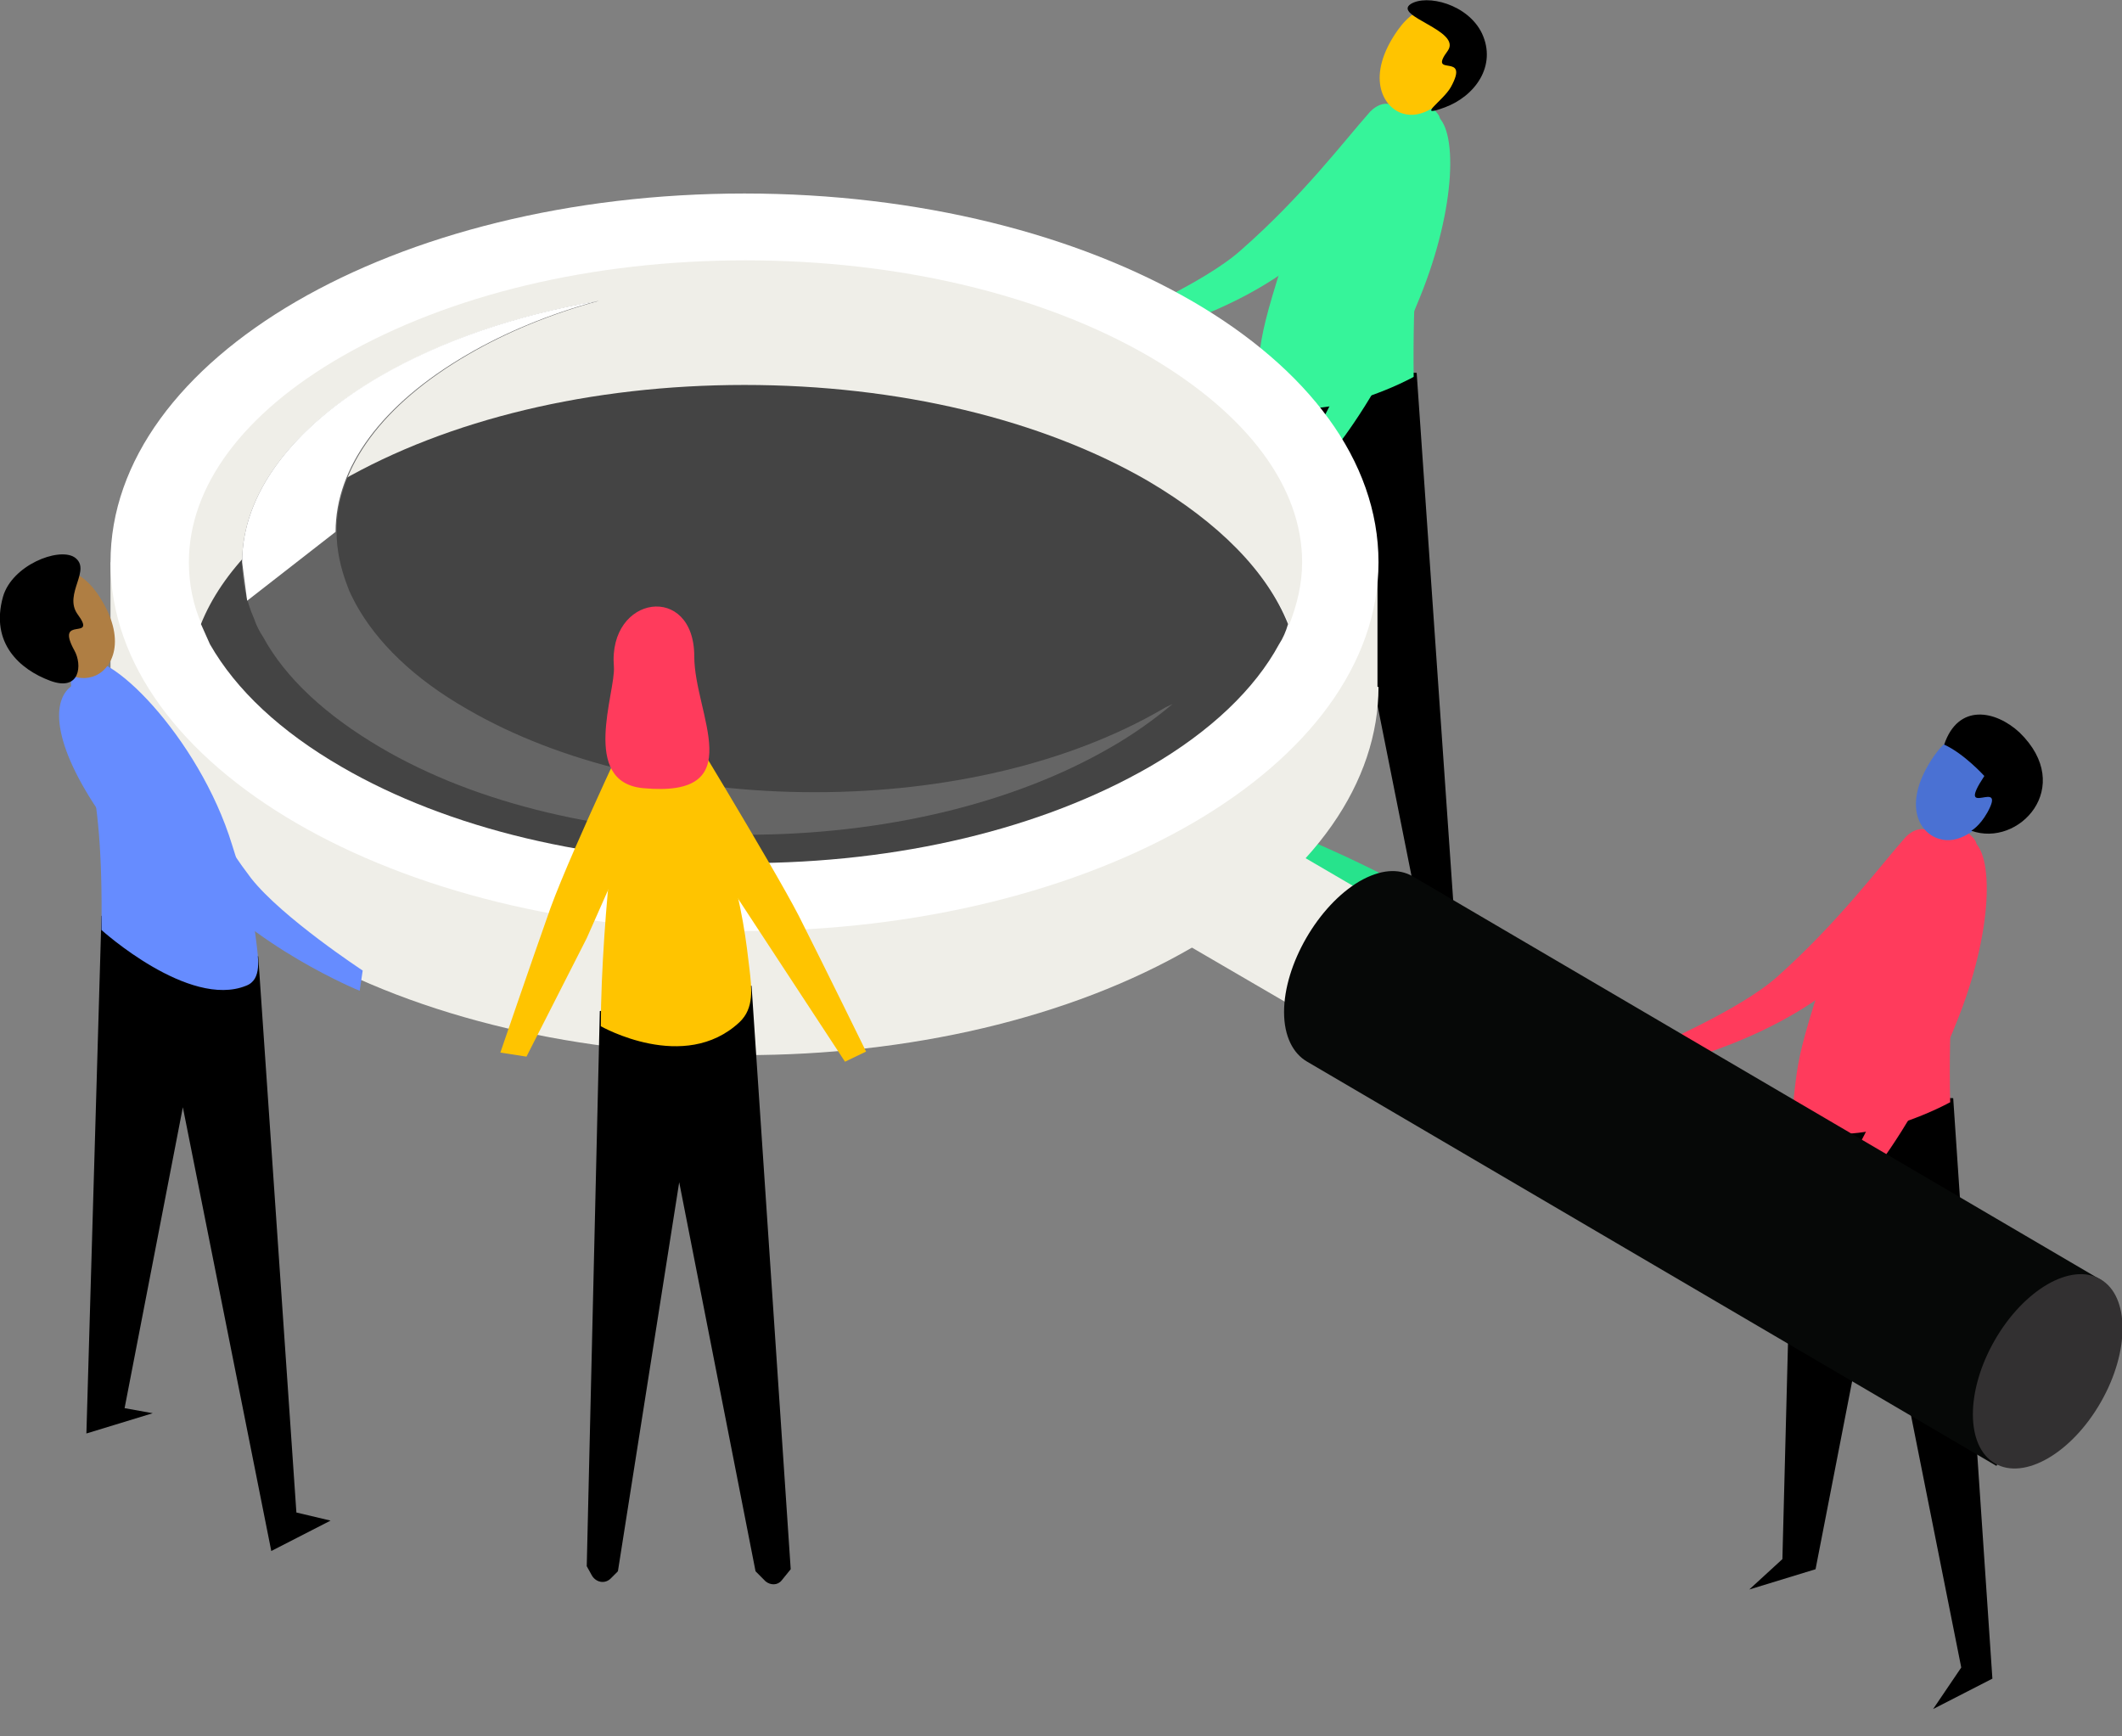 <svg width="77" height="63" viewBox="0 0 77 63" fill="none" xmlns="http://www.w3.org/2000/svg">
<rect x="0" y="0" width="77" height="63" fill="#808080" stroke="none"/>
<path d="M70.875 39.844L72.297 60.905L70.146 62.008L71.167 60.501L68.141 45.321L65.88 56.935L63.474 57.671L64.677 56.568L65.115 39.66L70.875 39.844Z" fill="black"/>
<path d="M70.073 32.162C70.073 32.162 70.693 30.067 71.531 30.471C72.37 30.876 72.334 33.816 70.984 37.124C69.672 40.432 67.995 42.49 67.995 42.49L67.302 41.829C67.302 41.829 68.359 39.991 68.943 38.043C69.781 35.213 69.745 33.522 70.073 32.162Z" fill="#FF3B5C"/>
<path d="M70.766 39.991C70.766 39.991 67.594 41.755 65.516 40.91C64.933 40.689 65.078 39.917 65.151 39.292C65.261 38.374 65.406 37.749 66.026 35.801C67.229 31.868 70.438 29.405 71.276 30.104C72.115 30.802 71.604 30.471 71.167 33.191C70.912 34.441 70.693 37.087 70.766 39.991Z" fill="#FF3B5C"/>
<path d="M69.125 30.398C69.125 30.398 69.745 29.663 70.292 30.434C70.838 31.206 69.453 33.301 66.755 35.617C64.057 37.933 59.938 38.778 59.938 38.778V38.006C59.938 38.006 63.146 36.646 64.495 35.433C66.719 33.448 68.213 31.427 69.125 30.398Z" fill="#FF3B5C"/>
<path d="M70.183 27.421C71.677 25.289 73.974 27.457 72.37 29.405C71.787 30.104 71.058 30.655 70.365 30.435C69.599 30.214 69.016 29.111 70.183 27.421Z" fill="#4A71D3"/>
<path d="M70.547 27.016C71.276 27.347 72.005 28.155 72.005 28.155C70.912 29.809 72.844 28.155 72.115 29.479C71.823 29.993 71.531 30.14 71.531 30.14C73.245 30.765 75.323 28.56 73.281 26.575C72.406 25.766 71.057 25.509 70.547 27.016Z" fill="black"/>
<path d="M43.349 29.405C44.99 29.038 50.932 31.905 53.776 33.779C56.62 35.654 52.974 37.197 50.604 36.462C48.927 35.948 42.438 31.794 42.438 31.794C40.432 30.398 41.709 29.809 43.349 29.405Z" fill="#27E38C"/>
<path d="M51.406 13.527L52.864 34.588L50.713 35.691L51.698 34.184L48.672 19.003L46.411 30.618L44.041 31.353L45.208 30.251L45.682 13.343L51.406 13.527Z" fill="black"/>
<path d="M50.604 5.844C50.604 5.844 51.224 3.749 52.063 4.153C52.901 4.558 52.865 7.498 51.516 10.806C50.203 14.114 48.526 16.173 48.526 16.173L47.834 15.511C47.834 15.511 48.891 13.673 49.474 11.725C50.313 8.895 50.313 7.204 50.604 5.844Z" fill="#36F49A"/>
<path d="M51.297 13.674C51.297 13.674 48.125 15.438 46.047 14.592C45.464 14.372 45.61 13.6 45.682 12.975C45.792 12.056 45.938 11.431 46.557 9.483C47.761 5.55 50.969 3.088 51.807 3.786C52.646 4.484 52.136 4.154 51.698 6.874C51.443 8.123 51.261 10.77 51.297 13.674Z" fill="#36F49A"/>
<path d="M49.693 4.08C49.693 4.08 50.312 3.345 50.859 4.117C51.406 4.889 50.021 6.984 47.323 9.3C44.625 11.615 40.469 12.424 40.469 12.424V11.652C40.469 11.652 43.677 10.292 45.026 9.079C47.25 7.131 48.781 5.109 49.693 4.08Z" fill="#36F49A"/>
<path d="M50.713 1.103C52.208 -1.029 54.505 1.139 52.901 3.088C52.318 3.786 51.588 4.337 50.896 4.117C50.166 3.896 49.547 2.757 50.713 1.103Z" fill="#FFC400"/>
<path d="M51.188 0.147C50.531 0.588 53.047 1.103 52.537 1.838C51.771 2.867 53.375 1.838 52.646 3.161C52.354 3.676 51.334 4.301 52.427 3.896C53.521 3.492 54.323 2.389 53.776 1.213C53.266 0.147 51.771 -0.22 51.188 0.147Z" fill="black"/>
<path d="M50.021 24.921C50.021 28.339 47.76 31.758 43.276 34.367C34.307 39.587 19.76 39.587 10.755 34.367C6.271 31.758 4.01 28.339 4.01 24.921V20.4H49.984V24.921H50.021Z" fill="#EFEEE8"/>
<path d="M27.015 33.779C39.721 33.779 50.021 27.789 50.021 20.4C50.021 13.011 39.721 7.021 27.015 7.021C14.31 7.021 4.01 13.011 4.01 20.4C4.01 27.789 14.31 33.779 27.015 33.779Z" fill="white"/>
<path d="M12.396 17.496C16.26 15.254 21.474 14.004 27.052 14.004C32.63 14.004 37.807 15.254 41.708 17.496C44.26 19.003 46.01 20.767 46.776 22.678C47.068 21.943 47.25 21.172 47.25 20.4C47.25 17.68 45.281 15.033 41.708 12.938C37.844 10.696 32.63 9.446 27.052 9.446C21.474 9.446 16.297 10.696 12.396 12.938C8.823 14.996 6.854 17.643 6.854 20.4C6.854 21.172 7 21.943 7.328 22.678C8.094 20.767 9.844 19.003 12.396 17.496Z" fill="#EFEEE8"/>
<path d="M12.396 27.824C16.26 30.067 21.474 31.316 27.052 31.316C32.63 31.316 37.807 30.067 41.708 27.824C43.932 26.538 45.536 24.994 46.411 23.377C46.557 23.156 46.666 22.899 46.739 22.642C45.974 20.73 44.224 18.966 41.672 17.459C37.807 15.217 32.594 13.967 27.015 13.967C21.437 13.967 16.26 15.217 12.359 17.459C9.807 18.966 8.057 20.73 7.292 22.642C7.401 22.899 7.51 23.12 7.62 23.377C8.568 25.031 10.172 26.538 12.396 27.824Z" fill="#444444"/>
<path d="M42.182 25.729C38.828 27.677 34.343 28.743 29.567 28.743C24.791 28.743 20.307 27.677 16.953 25.729C15.021 24.627 13.671 23.303 12.906 21.907C12.796 21.686 12.687 21.502 12.614 21.282C12.359 20.62 12.213 19.959 12.213 19.297C12.213 16.945 13.89 14.666 16.989 12.865C18.375 12.056 19.979 11.394 21.729 10.916C18.776 11.431 16.078 12.35 13.854 13.636C10.573 15.511 8.786 17.937 8.786 20.4C8.786 21.098 8.932 21.796 9.224 22.458C9.297 22.678 9.406 22.899 9.552 23.119C10.354 24.59 11.812 25.95 13.817 27.126C17.317 29.184 22.02 30.287 27.052 30.287C32.083 30.287 36.786 29.148 40.286 27.126C41.125 26.648 41.89 26.097 42.547 25.545C42.401 25.619 42.291 25.656 42.182 25.729Z" fill="#656565"/>
<path d="M12.177 19.297C12.177 16.945 13.854 14.666 16.953 12.865C18.338 12.056 19.942 11.394 21.692 10.916C18.739 11.431 16.041 12.35 13.817 13.636C10.573 15.511 8.786 17.937 8.786 20.4L8.968 21.796L12.177 19.297Z" fill="white"/>
<path d="M45.354 29.956C45.026 29.772 44.625 29.772 44.114 30.066C43.166 30.618 42.401 31.941 42.401 33.044C42.401 33.595 42.62 33.999 42.911 34.183L56.036 41.828L58.443 37.601L45.354 29.956Z" fill="#EFEEE8"/>
<path d="M51.26 31.794C50.75 31.5 50.094 31.537 49.328 31.978C47.833 32.86 46.594 34.992 46.594 36.719C46.594 37.602 46.922 38.226 47.432 38.52L72.443 53.186L76.271 46.46L51.26 31.794Z" fill="#060807"/>
<path d="M76.23 50.876C77.287 49.03 77.282 47.032 76.218 46.413C75.155 45.794 73.436 46.788 72.378 48.634C71.321 50.48 71.327 52.478 72.39 53.097C73.454 53.716 75.173 52.722 76.23 50.876Z" fill="#323031"/>
<path d="M9.37 34.698L10.755 54.877L11.995 55.171L9.844 56.274L6.635 40.174L4.521 51.091L5.542 51.275L3.135 52.01L3.682 33.227L9.37 34.698Z" fill="black"/>
<path d="M4.047 24.994C4.047 24.994 3.208 24.333 2.515 24.957C1.823 25.582 1.969 27.31 4.083 30.14C6.198 32.97 8.713 34.477 8.713 34.477L8.859 33.742C8.859 33.742 7.364 32.235 6.307 30.508C4.776 27.971 4.703 26.207 4.047 24.994Z" fill="#668CFF"/>
<path d="M3.682 33.742C3.682 33.742 6.854 36.609 8.932 35.764C9.516 35.543 9.37 34.772 9.297 34.147C9.187 33.228 9.042 32.603 8.422 30.655C7.219 26.722 3.792 23.34 2.953 24.039C2.114 24.737 2.88 25.325 3.281 28.045C3.536 29.295 3.719 30.839 3.682 33.742Z" fill="#668CFF"/>
<path d="M5.505 25.693C5.505 25.693 4.958 25.215 4.302 25.877C3.646 26.538 4.63 28.854 6.89 31.61C9.151 34.367 13.052 35.948 13.052 35.948L13.161 35.213C13.161 35.213 10.245 33.301 9.114 31.868C7.292 29.479 6.234 26.869 5.505 25.693Z" fill="#668CFF"/>
<path d="M3.536 21.539C2.041 19.407 -0.256 21.576 1.349 23.524C1.932 24.222 2.661 24.774 3.354 24.553C4.083 24.333 4.666 23.193 3.536 21.539Z" fill="#AF7E43"/>
<path d="M2.698 20.216C3.354 20.657 2.297 21.539 2.807 22.274C3.573 23.304 1.969 22.274 2.698 23.598C2.989 24.112 2.917 25.105 1.823 24.7C0.729 24.296 -0.365 23.34 0.109 21.65C0.437 20.51 2.114 19.849 2.698 20.216Z" fill="black"/>
<path d="M27.271 35.764L28.692 56.935L28.364 57.34C28.219 57.523 27.963 57.523 27.781 57.376L27.416 57.009L24.646 42.894L22.422 57.009L22.166 57.266C21.948 57.486 21.62 57.413 21.474 57.156L21.291 56.825L21.765 36.683L27.271 35.764Z" fill="black"/>
<path d="M21.802 37.234C21.802 37.234 24.828 38.961 26.834 37.087C27.38 36.572 27.271 35.837 27.198 35.175C27.089 34.257 26.943 32.86 26.36 31.022C25.193 27.31 24.537 24.847 23.735 24.847C22.969 24.81 22.531 28.118 22.167 31.242C22.021 32.529 21.802 35.212 21.802 37.234Z" fill="#FFC400"/>
<path d="M23.297 25.472C23.297 25.472 20.818 30.655 19.979 32.934C19.25 34.992 18.156 38.19 18.156 38.19L19.104 38.337L21.292 34.036L23.297 29.515V25.472Z" fill="#FFC400"/>
<path d="M24.427 25.472C24.427 25.472 28.037 31.39 28.985 33.228C29.969 35.176 31.427 38.153 31.427 38.153L30.662 38.521L26.177 31.684L24.427 28.045V25.472Z" fill="#FFC400"/>
<path d="M25.193 23.818C25.193 21.135 22.058 21.576 22.276 24.186C22.349 25.104 21.037 28.376 23.334 28.596C27.271 28.964 25.193 25.913 25.193 23.818Z" fill="#FF3B5C"/>
</svg>
